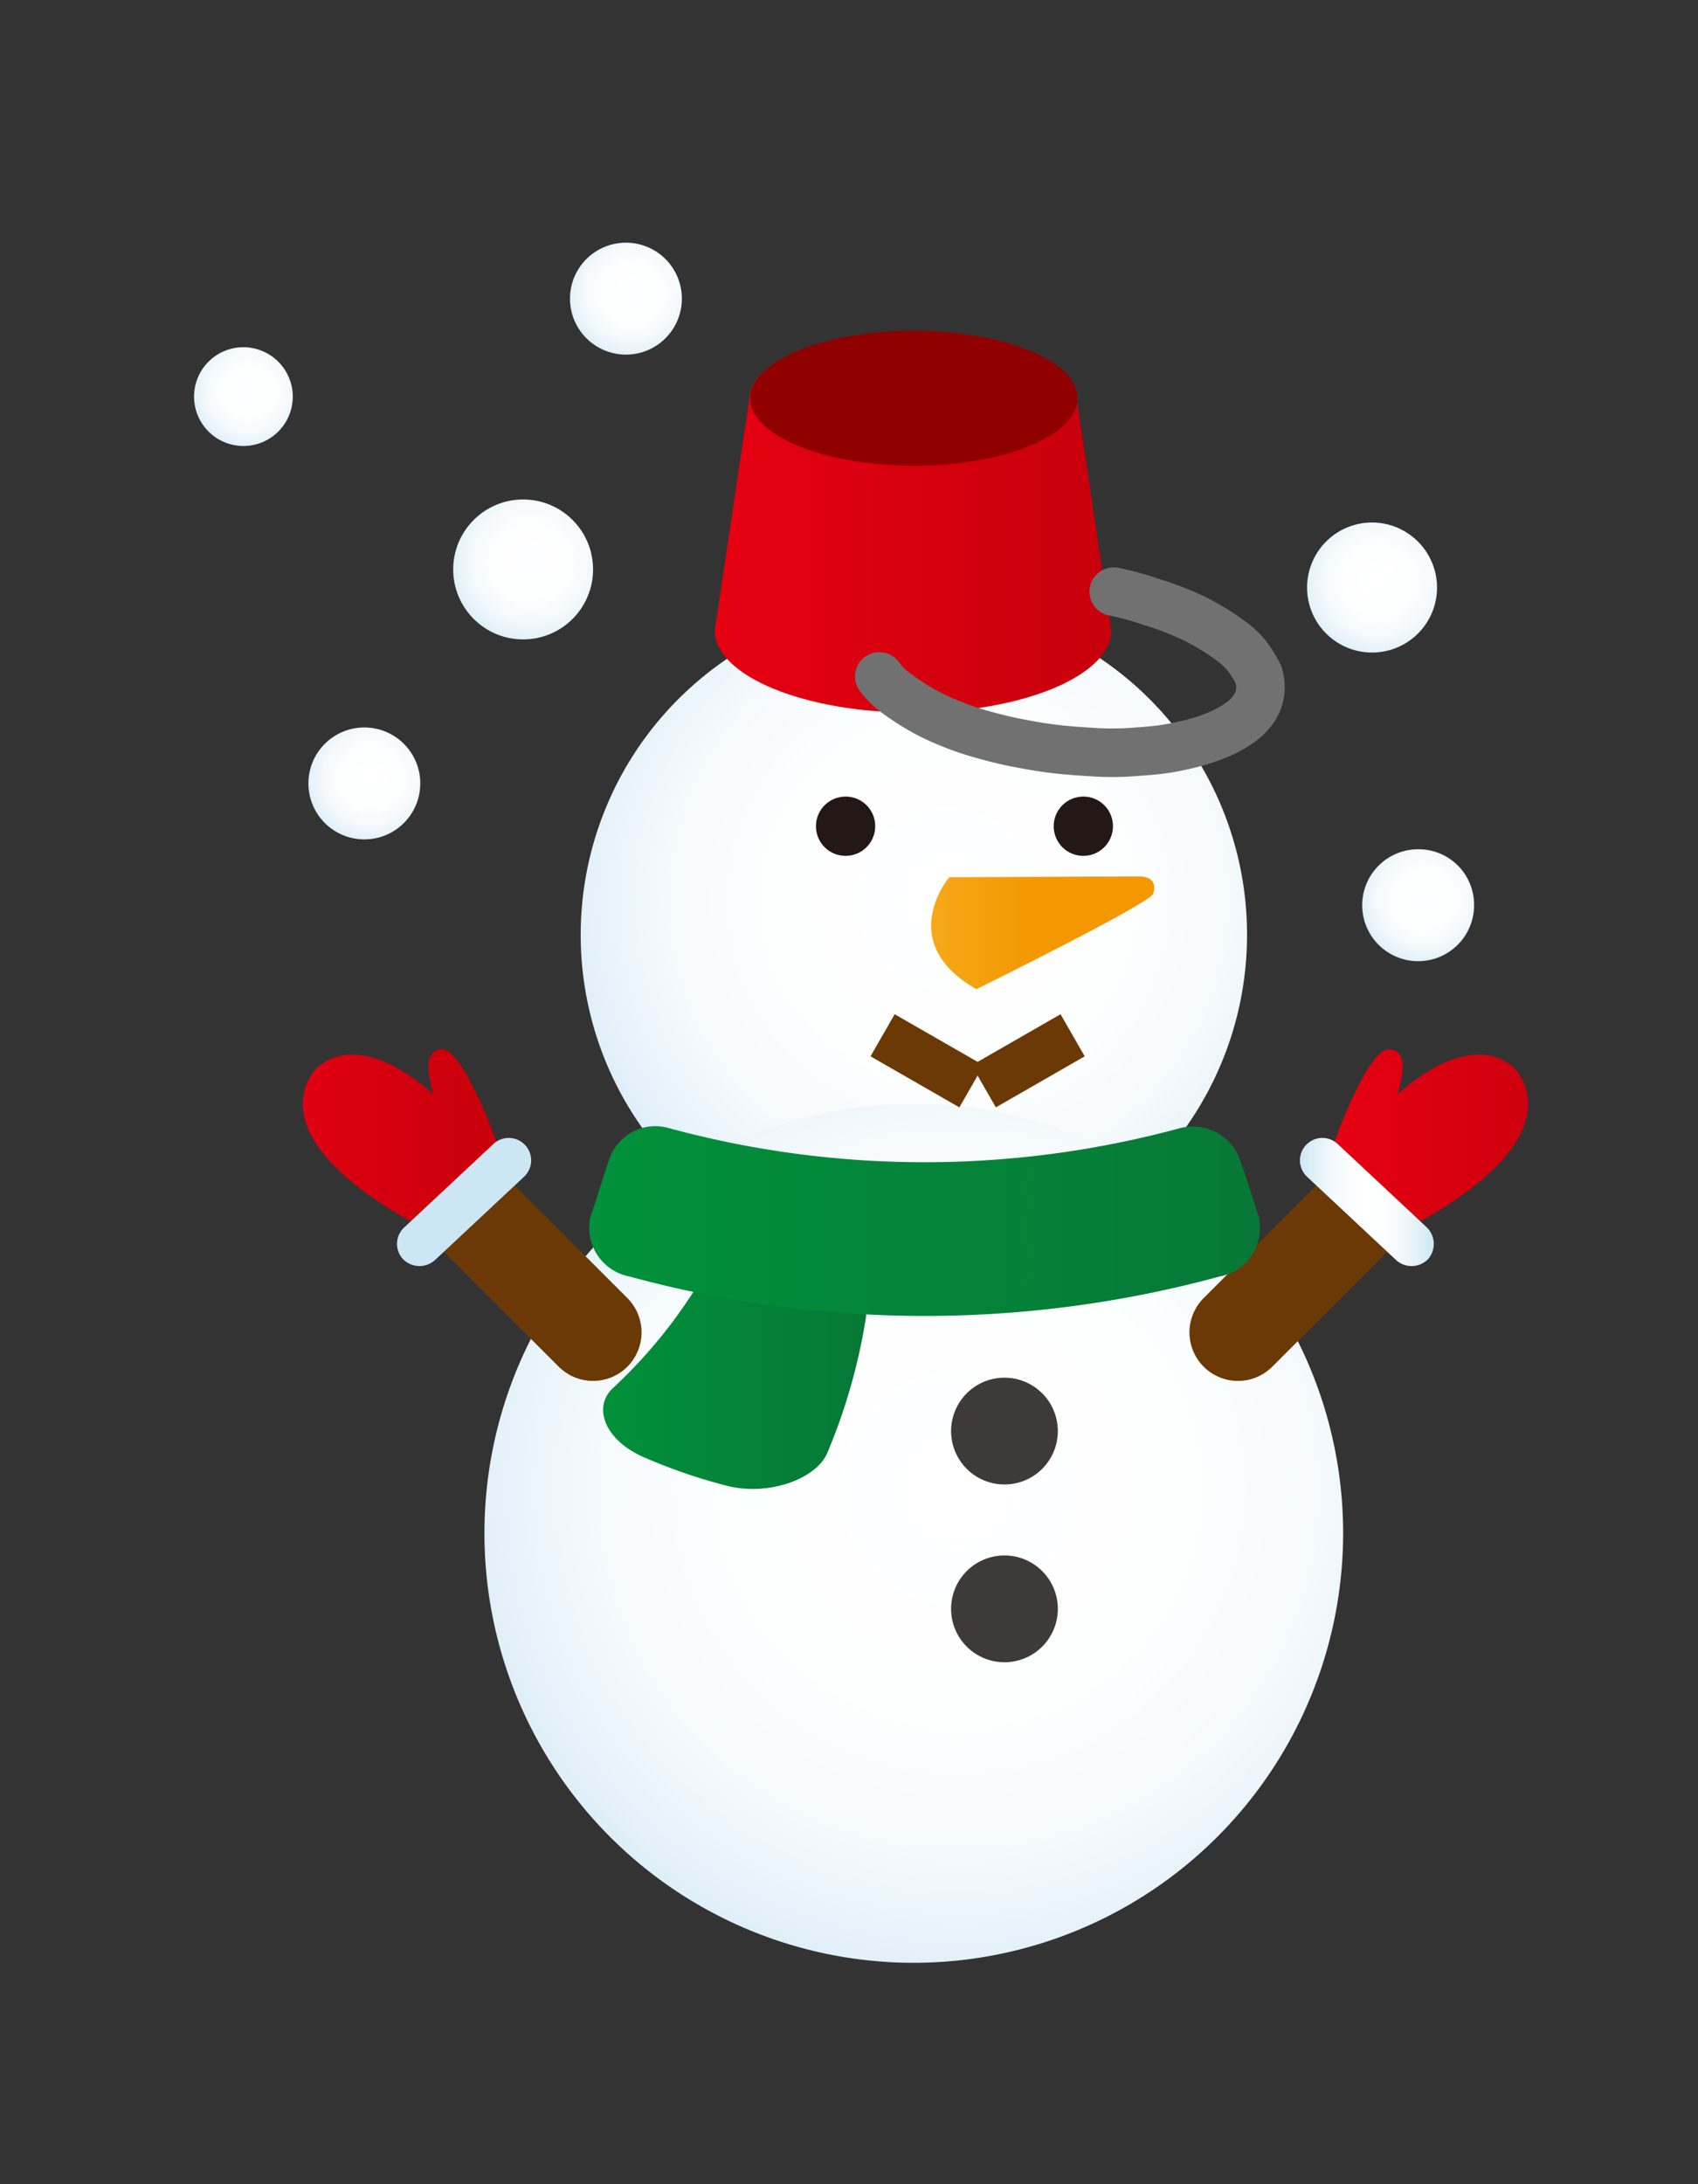 <svg xmlns="http://www.w3.org/2000/svg" xmlns:xlink="http://www.w3.org/1999/xlink" viewBox="0 0 70 90">
  <rect x="0" y="0" width="70" height="90" fill="#333333" stroke="none"/>
  <defs>
    <style>
      .cls-1 {
        fill: url(#radial-gradient);
      }

      .cls-2 {
        fill: url(#radial-gradient-2);
      }

      .cls-3 {
        fill: url(#linear-gradient);
      }

      .cls-16, .cls-23, .cls-4, .cls-5 {
        fill: none;
      }

      .cls-4 {
        stroke: #727171;
      }

      .cls-4, .cls-5 {
        stroke-linecap: round;
        stroke-linejoin: round;
      }

      .cls-16, .cls-4, .cls-5 {
        stroke-miterlimit: 10;
      }

      .cls-16, .cls-4 {
        stroke-width: 2px;
      }

      .cls-16, .cls-5 {
        stroke: #6a3906;
      }

      .cls-5 {
        stroke-width: 4px;
      }

      .cls-6 {
        fill: url(#linear-gradient-2);
      }

      .cls-7 {
        fill: url(#linear-gradient-3);
      }

      .cls-8 {
        fill: url(#linear-gradient-4);
      }

      .cls-9 {
        fill: url(#linear-gradient-5);
      }

      .cls-10 {
        fill: url(#linear-gradient-6);
      }

      .cls-11 {
        fill: url(#linear-gradient-7);
      }

      .cls-12 {
        fill: #3e3a39;
      }

      .cls-13 {
        fill: #231815;
      }

      .cls-14 {
        fill: url(#linear-gradient-8);
      }

      .cls-15 {
        fill: #910000;
      }

      .cls-17 {
        fill: url(#radial-gradient-3);
      }

      .cls-18 {
        fill: url(#radial-gradient-4);
      }

      .cls-19 {
        fill: url(#radial-gradient-5);
      }

      .cls-20 {
        fill: url(#radial-gradient-6);
      }

      .cls-21 {
        fill: url(#radial-gradient-7);
      }

      .cls-22 {
        fill: url(#radial-gradient-8);
      }
    </style>
    <radialGradient id="radial-gradient" cx="62.167" cy="55.896" r="19.93" gradientUnits="userSpaceOnUse">
      <stop offset="0" stop-color="#fff"/>
      <stop offset="0.375" stop-color="#fdfefe"/>
      <stop offset="0.57" stop-color="#f5fafd"/>
      <stop offset="0.724" stop-color="#e7f3fa"/>
      <stop offset="0.855" stop-color="#d5eaf6"/>
      <stop offset="0.896" stop-color="#cde6f4"/>
    </radialGradient>
    <radialGradient id="radial-gradient-2" cx="54.85" cy="120.465" r="25.675" xlink:href="#radial-gradient"/>
    <linearGradient id="linear-gradient" x1="0.002" y1="0.498" x2="1.001" y2="0.498" gradientUnits="objectBoundingBox">
      <stop offset="0" stop-color="#e60012"/>
      <stop offset="1" stop-color="#c7000b"/>
    </linearGradient>
    <linearGradient id="linear-gradient-2" x1="0" y1="0.503" x2="0.999" y2="0.503" xlink:href="#linear-gradient"/>
    <linearGradient id="linear-gradient-3" x1="-0.003" y1="0.5" x2="1.002" y2="0.5" gradientUnits="objectBoundingBox">
      <stop offset="0" stop-color="#cde6f4"/>
      <stop offset="0.082" stop-color="#dceef7"/>
      <stop offset="0.217" stop-color="#f0f7fc"/>
      <stop offset="0.355" stop-color="#fbfdfe"/>
      <stop offset="0.5" stop-color="#fff"/>
      <stop offset="0.646" stop-color="#fbfdfe"/>
      <stop offset="0.783" stop-color="#f0f7fc"/>
      <stop offset="0.916" stop-color="#ddeef8"/>
      <stop offset="1" stop-color="#cde6f4"/>
    </linearGradient>
    <linearGradient id="linear-gradient-4" x1="0" y1="0.503" x2="1" y2="0.503" xlink:href="#linear-gradient"/>
    <linearGradient id="linear-gradient-5" x1="-1.196" y1="0.5" x2="-0.194" y2="0.5" xlink:href="#linear-gradient-3"/>
    <linearGradient id="linear-gradient-6" x1="-0.003" y1="0.502" x2="0.995" y2="0.502" gradientUnits="objectBoundingBox">
      <stop offset="0" stop-color="#00913a"/>
      <stop offset="1" stop-color="#077837"/>
    </linearGradient>
    <linearGradient id="linear-gradient-7" x1="0.001" y1="0.5" x2="1" y2="0.5" xlink:href="#linear-gradient-6"/>
    <linearGradient id="linear-gradient-8" x1="-0.18" y1="0.495" x2="0.528" y2="0.495" gradientUnits="objectBoundingBox">
      <stop offset="0" stop-color="#f8b62d"/>
      <stop offset="1" stop-color="#f39800"/>
    </linearGradient>
    <radialGradient id="radial-gradient-3" cx="3.181" cy="2.568" r="4.183" xlink:href="#radial-gradient"/>
    <radialGradient id="radial-gradient-4" cx="2.555" cy="2.075" r="3.347" xlink:href="#radial-gradient"/>
    <radialGradient id="radial-gradient-5" cx="48.232" cy="2.063" r="3.347" xlink:href="#radial-gradient"/>
    <radialGradient id="radial-gradient-6" cx="144.543" cy="75.752" r="3.347" xlink:href="#radial-gradient"/>
    <radialGradient id="radial-gradient-7" cx="138.234" cy="36.408" r="3.905" xlink:href="#radial-gradient"/>
    <radialGradient id="radial-gradient-8" cx="2.243" cy="14.521" r="2.946" xlink:href="#radial-gradient"/>
  </defs>
  <g id="グループ化_1556" data-name="グループ化 1556" transform="translate(879 -2686)">
    <g id="グループ化_1549" data-name="グループ化 1549" transform="translate(-871 2696)">
      <g id="グループ化_193" data-name="グループ化 193" transform="translate(4.483 3.629)">
        <path id="パス_58" data-name="パス 58" class="cls-1" d="M74.47,57.335A13.735,13.735,0,1,1,60.735,43.6,13.721,13.721,0,0,1,74.47,57.335Z" transform="translate(-35.544 -32.443)"/>
        <path id="パス_59" data-name="パス 59" class="cls-2" d="M53,140.005a17.7,17.7,0,1,1,17.7-17.7A17.715,17.715,0,0,1,53,140.005Z" transform="translate(-27.812 -72.756)"/>
        <path id="パス_60" data-name="パス 60" class="cls-3" d="M79.646,23.11c0,1.865-3.663,3.391-8.173,3.391S63.3,24.976,63.3,23.11l1.424-9.53c0-1.526,3.018-2.781,6.749-2.781s6.749,1.255,6.749,2.781Z" transform="translate(-46.317 -10.766)"/>
        <path id="パス_61" data-name="パス 61" class="cls-4" d="M92.965,42.4a10.737,10.737,0,0,1,1.492.407,12,12,0,0,1,1.323.475,9.136,9.136,0,0,1,1.153.577,10.721,10.721,0,0,1,.916.61,3.211,3.211,0,0,1,.678.678,5.11,5.11,0,0,1,.407.678,1.7,1.7,0,0,1,.068.712,1.486,1.486,0,0,1-.237.644,2.161,2.161,0,0,1-.543.577,4.67,4.67,0,0,1-.814.475,7.592,7.592,0,0,1-1.051.373,11.566,11.566,0,0,1-1.255.271c-.441.068-.916.1-1.424.136a11.97,11.97,0,0,1-1.56,0c-.543-.034-1.085-.068-1.628-.136-.577-.068-1.119-.17-1.628-.271s-1.017-.237-1.492-.373a12.006,12.006,0,0,1-1.323-.475,9.137,9.137,0,0,1-1.153-.577,10.72,10.72,0,0,1-.916-.61,3.211,3.211,0,0,1-.678-.678" transform="translate(-59.534 -31.65)"/>
        <g id="グループ化_188" data-name="グループ化 188" transform="translate(38.552 29.605)">
          <line id="線_3" data-name="線 3" class="cls-5" y1="6.817" x2="6.817" transform="translate(0 4.85)"/>
          <path id="パス_62" data-name="パス 62" class="cls-6" d="M138.6,101.83s1.39-3.9,2.272-3.832.475,1.323.339,1.865c0,0,2.849-2.781,4.782-1.119,0,0,2.849,2.577-3.832,6.342Z" transform="translate(-134.632 -97.997)"/>
          <g id="グループ化_187" data-name="グループ化 187" transform="translate(2.546 3.651)">
            <path id="パス_63" data-name="パス 63" class="cls-7" d="M139.7,113.76a.952.952,0,0,1-1.323.034l-3.663-3.425a.924.924,0,1,1,1.255-1.357l3.663,3.425A.954.954,0,0,1,139.7,113.76Z" transform="translate(-134.408 -108.762)"/>
          </g>
        </g>
        <g id="グループ化_190" data-name="グループ化 190" transform="translate(0 29.605)">
          <line id="線_4" data-name="線 4" class="cls-5" x1="6.817" y1="6.817" transform="translate(5.148 4.85)"/>
          <path id="パス_64" data-name="パス 64" class="cls-8" d="M21.217,101.83s-1.39-3.9-2.272-3.832-.475,1.323-.339,1.865c0,0-2.849-2.781-4.782-1.119,0,0-2.849,2.577,3.832,6.342Z" transform="translate(-13.22 -97.997)"/>
          <g id="グループ化_189" data-name="グループ化 189" transform="translate(3.884 3.651)">
            <path id="パス_65" data-name="パス 65" class="cls-9" d="M24.92,113.76a.952.952,0,0,0,1.323.034l3.663-3.425a.924.924,0,1,0-1.255-1.357l-3.663,3.425A.923.923,0,0,0,24.92,113.76Z" transform="translate(-24.673 -108.762)"/>
          </g>
        </g>
        <g id="グループ化_191" data-name="グループ化 191" transform="translate(12.381 38.066)">
          <path id="パス_66" data-name="パス 66" class="cls-10" d="M58.978,131.1c-.441,1.085-2.442,1.831-4.205,1.357a22.669,22.669,0,0,1-3.425-1.187c-1.628-.746-2.035-2.1-1.187-2.849a20.564,20.564,0,0,0,3.561-4.375,2.4,2.4,0,0,1,2.679-1.017,11.538,11.538,0,0,0,2.2.441,2.022,2.022,0,0,1,1.967,2.035A23.833,23.833,0,0,1,58.978,131.1Z" transform="translate(-49.729 -122.945)"/>
        </g>
        <g id="グループ化_192" data-name="グループ化 192" transform="translate(11.778 32.777)">
          <path id="パス_67" data-name="パス 67" class="cls-11" d="M75.573,111.064a2.03,2.03,0,0,1-1.594,2.476,46.343,46.343,0,0,1-24.35,0,2.044,2.044,0,0,1-1.594-2.476c.271-.78.509-1.594.78-2.374a2.006,2.006,0,0,1,2.476-1.255,40.2,40.2,0,0,0,21.026,0,2.068,2.068,0,0,1,2.476,1.255C75.064,109.47,75.335,110.284,75.573,111.064Z" transform="translate(-47.951 -107.35)"/>
        </g>
        <path id="パス_68" data-name="パス 68" class="cls-12" d="M96.409,161.7a2.2,2.2,0,1,1-2.2-2.2A2.2,2.2,0,0,1,96.409,161.7Z" transform="translate(-65.283 -109.036)"/>
        <path id="パス_69" data-name="パス 69" class="cls-12" d="M96.409,140.1a2.2,2.2,0,1,1-2.2-2.2A2.2,2.2,0,0,1,96.409,140.1Z" transform="translate(-65.283 -94.761)"/>
        <path id="パス_70" data-name="パス 70" class="cls-13" d="M78.042,68.521A1.221,1.221,0,1,1,76.821,67.3,1.216,1.216,0,0,1,78.042,68.521Z" transform="translate(-54.445 -48.105)"/>
        <path id="パス_71" data-name="パス 71" class="cls-13" d="M106.942,68.521a1.221,1.221,0,1,1-1.221-1.221A1.216,1.216,0,0,1,106.942,68.521Z" transform="translate(-73.544 -48.105)"/>
        <path id="パス_72" data-name="パス 72" class="cls-14" d="M90.348,77.03s-2.272,2.679,1.119,4.612c0,0,7.156-3.527,7.291-3.934.1-.339.068-.746-.712-.712C97.232,77,90.348,77.03,90.348,77.03Z" transform="translate(-63.699 -54.512)"/>
        <path id="パス_73" data-name="パス 73" class="cls-15" d="M81.1,13.481c0,1.526-3.018,2.781-6.749,2.781S67.6,15.007,67.6,13.481,70.618,10.7,74.349,10.7,81.1,11.955,81.1,13.481Z" transform="translate(-49.158 -10.7)"/>
        <line id="線_5" data-name="線 5" class="cls-16" x2="3.663" y2="2.103" transform="translate(23.902 29.03)"/>
        <line id="線_6" data-name="線 6" class="cls-16" x1="3.663" y2="2.103" transform="translate(28.073 29.03)"/>
      </g>
      <circle id="楕円形_39" data-name="楕円形 39" class="cls-17" cx="2.883" cy="2.883" r="2.883" transform="translate(10.683 10.581)"/>
      <circle id="楕円形_40" data-name="楕円形 40" class="cls-18" cx="2.306" cy="2.306" r="2.306" transform="translate(4.714 19.975)"/>
      <path id="パス_74" data-name="パス 74" class="cls-19" d="M50.312,2.306a2.306,2.306,0,1,1-4.612,0,2.306,2.306,0,1,1,4.612,0Z" transform="translate(-30.202)"/>
      <path id="パス_75" data-name="パス 75" class="cls-20" d="M146.612,76.006a2.306,2.306,0,1,1-2.306-2.306A2.287,2.287,0,0,1,146.612,76.006Z" transform="translate(-93.843 -48.706)"/>
      <path id="パス_76" data-name="パス 76" class="cls-21" d="M140.658,36.679A2.679,2.679,0,1,1,137.979,34,2.685,2.685,0,0,1,140.658,36.679Z" transform="translate(-89.416 -22.47)"/>
      <path id="パス_77" data-name="パス 77" class="cls-22" d="M4.07,14.735A2.035,2.035,0,1,1,2.035,12.7,2.041,2.041,0,0,1,4.07,14.735Z" transform="translate(0 -8.393)"/>
    </g>
    <rect id="長方形_836" data-name="長方形 836" class="cls-23" width="70" height="90" transform="translate(-879 2686)"/>
  </g>
</svg>
